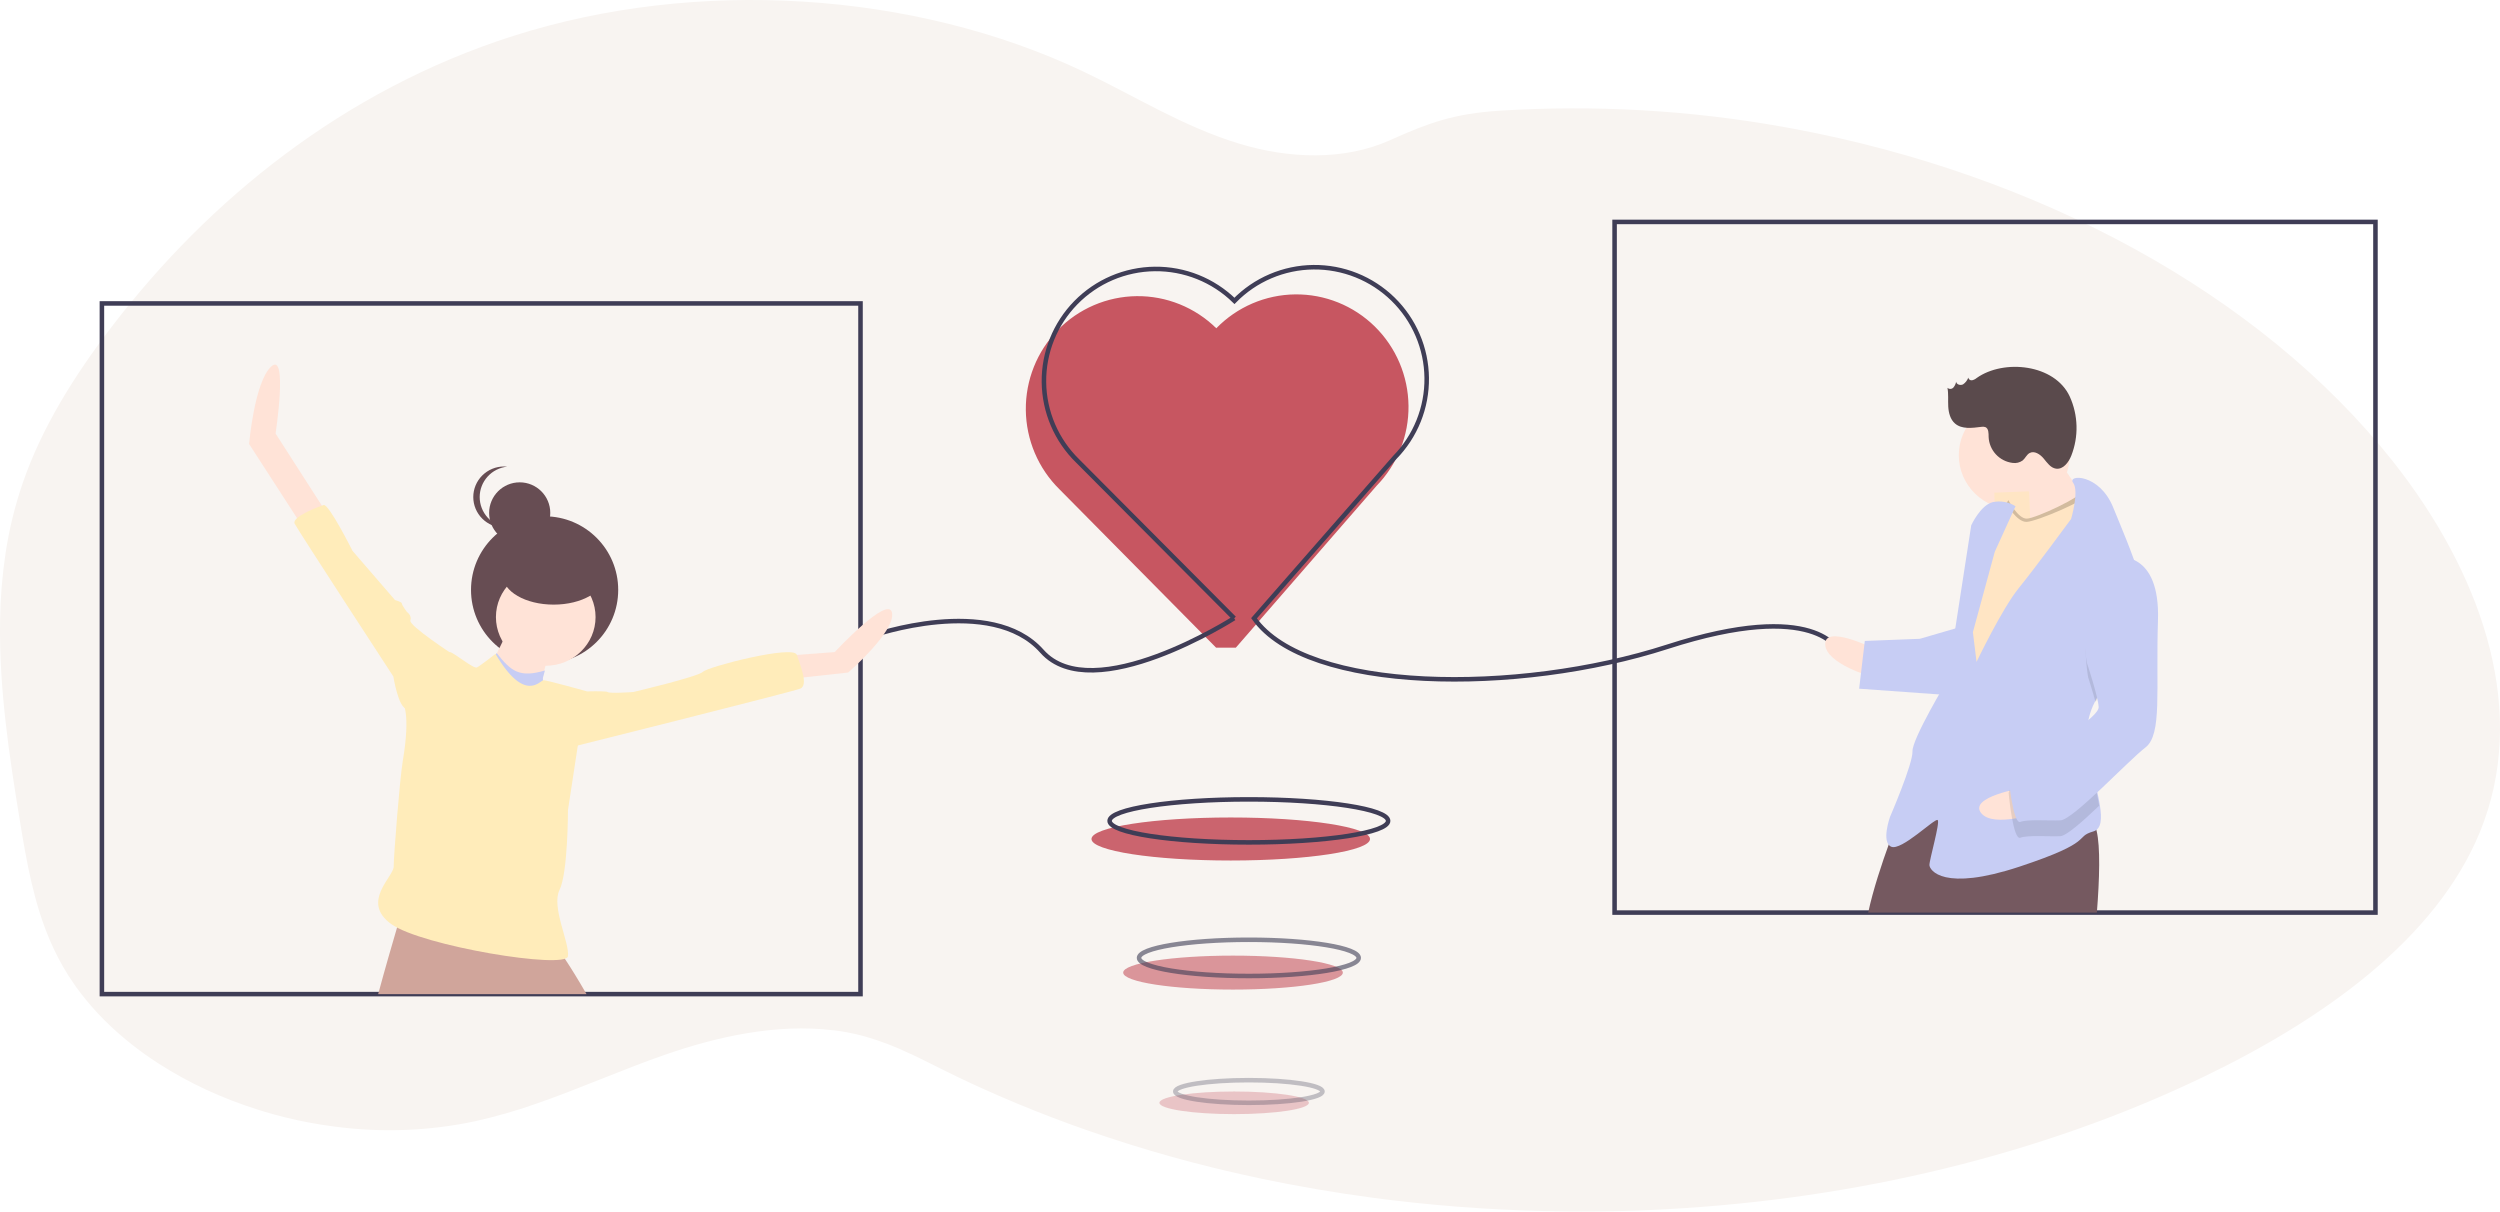 <svg width="1104" height="535" viewBox="0 0 1104 535" fill="none" xmlns="http://www.w3.org/2000/svg">
<rect width="1104" height="535" fill="white"/>
<path id="background" d="M1095.09 367.51C1075.76 414.562 1026.23 449.988 973.017 475.568C901.386 510.012 819.357 529.473 735.948 533.983C726.958 534.498 717.955 534.81 708.939 534.919C707.9 534.919 706.861 534.965 705.812 534.965C705.521 534.965 705.249 534.965 704.968 534.965C700.638 535.012 696.311 535.012 691.987 534.965C666.205 534.745 640.473 533.098 614.977 530.038L611.239 529.582L606.453 528.963C589.89 526.761 573.485 523.956 557.239 520.547C551.951 519.433 546.679 518.258 541.424 517.02C539.482 516.579 537.627 516.115 535.734 515.651C523.553 512.66 511.527 509.308 499.657 505.595C498.792 505.325 497.919 505.054 497.064 504.775C475.048 497.838 453.671 489.676 433.093 480.348L431.064 479.42L429.85 478.863L427.782 477.904C426.336 477.239 424.87 476.558 423.452 475.862C421.336 474.864 419.219 473.835 417.132 472.768L415.278 471.847C412.248 470.3 409.219 468.8 406.171 467.322C404.86 466.68 403.54 466.054 402.219 465.427H402.112C395.737 462.321 388.988 459.73 381.967 457.692C379.385 456.982 376.761 456.375 374.103 455.875C373.268 455.728 372.413 455.573 371.578 455.441L369.452 455.14C369.025 455.07 368.588 455.008 368.151 454.97H367.909C343.035 451.93 316.743 457.723 293.316 465.891C274.015 472.621 255.452 480.975 236.199 487.604C227.627 490.61 218.799 493.13 209.782 495.145C189.604 499.454 168.501 500.262 147.898 497.512C147.316 497.443 146.723 497.365 146.141 497.28C143.189 496.888 140.251 496.416 137.325 495.865L135.549 495.532C132.733 495.016 129.943 494.413 127.18 493.722L125.374 493.289C122.526 492.582 119.707 491.809 116.917 490.968C115.947 490.682 114.976 490.373 114.005 490.063C98.206 485.114 83.445 478.278 70.228 469.79C69.849 469.558 69.49 469.318 69.141 469.086C67.286 467.872 65.48 466.634 63.694 465.358C63.043 464.886 62.383 464.414 61.752 463.935C59.636 462.388 57.577 460.776 55.577 459.1L54.704 458.373C46.497 451.509 39.364 443.878 33.461 435.648C33.276 435.4 33.092 435.137 32.937 434.874C31.082 432.26 29.373 429.591 27.801 426.837C27.15 425.7 26.5 424.517 25.917 423.372C25.723 423.032 25.538 422.684 25.373 422.336C16.733 405.504 12.995 387.35 9.907 369.289C9.548 367.169 9.199 365.066 8.859 362.954C4.034 333.677 -0.432 303.851 0.034 274.419C0.034 274.218 0.034 274.009 0.034 273.816C0.181 263.897 0.997 253.992 2.48 244.144C4.039 233.819 6.534 223.598 9.946 213.56C18.422 188.808 32.946 165.603 49.752 143.751C91.976 88.694 151.384 39.886 226.568 15.892C307.569 -9.959 403.52 -3.964 478.482 31.632C501.326 42.461 522.501 55.967 547.414 63.493C569.074 70.044 593.414 71.096 613.9 61.884C630.822 54.265 641.997 50.196 662.24 48.881C704.168 46.251 746.354 48.655 787.386 56.013C789.049 56.302 790.703 56.603 792.347 56.918C899.464 76.952 997.513 129.148 1056.49 203.466C1058.05 205.43 1059.57 207.416 1061.08 209.422C1096.75 256.969 1116.62 315.074 1095.09 367.51Z" fill="#F8F4F1"/>
<path id="solid-circle-big" d="M543.5 380C577.466 380 605 375.747 605 370.5C605 365.253 577.466 361 543.5 361C509.534 361 482 365.253 482 370.5C482 375.747 509.534 380 543.5 380Z" fill="#C75661" fill-opacity="0.91"/>
<path id="heart" d="M545.75 286L607.885 214.551C612.431 209.88 616.017 204.354 618.438 198.29C620.859 192.227 622.069 185.743 621.997 179.209C621.925 172.675 620.574 166.219 618.021 160.21C615.467 154.202 611.761 148.757 607.114 144.188C602.467 139.619 596.97 136.014 590.938 133.581C584.905 131.147 578.455 129.931 571.954 130.003C565.454 130.075 559.032 131.433 553.054 134C547.076 136.567 541.66 140.292 537.114 144.963C532.468 140.394 526.971 136.79 520.938 134.356C514.905 131.922 508.455 130.706 501.955 130.778C495.455 130.85 489.032 132.208 483.055 134.775C477.077 137.342 471.66 141.067 467.115 145.738C462.569 150.409 458.983 155.935 456.562 161.999C454.141 168.063 452.931 174.547 453.003 181.08C453.075 187.614 454.426 194.07 456.979 200.079C459.533 206.087 463.239 211.532 467.886 216.101L537.015 286" fill="#C75661"/>
<g id="square">
<path id="Vector" d="M380 134H45V439H380V134Z" stroke="#3F3D56" stroke-width="2" stroke-miterlimit="10"/>
<path id="Vector_2" d="M1049 98H713V403H1049V98Z" stroke="#3F3D56" stroke-width="2" stroke-miterlimit="10"/>
</g>
<g id="heart-outline">
<path id="Vector_3" d="M385 280.785C385 280.785 437.683 262.296 460.122 287.597C482.561 312.898 545 273 545 273" stroke="#3F3D56" stroke-width="2" stroke-miterlimit="10"/>
<path id="Vector_4" d="M812 287.561C812 287.561 802.292 264.293 736.278 285.622C670.264 306.951 577.068 305.981 553.769 273.019L615.917 202.019C620.464 197.377 624.05 191.887 626.472 185.861C628.894 179.835 630.104 173.392 630.032 166.899C629.96 160.406 628.609 153.991 626.055 148.02C623.5 142.049 619.794 136.639 615.146 132.099C610.498 127.558 605 123.977 598.966 121.558C592.932 119.139 586.48 117.931 579.979 118.003C573.478 118.075 567.054 119.424 561.075 121.975C555.096 124.526 549.678 128.227 545.132 132.869C535.745 123.699 523.095 118.629 509.965 118.773C496.835 118.918 484.3 124.265 475.118 133.639C465.936 143.014 460.858 155.646 461.003 168.759C461.148 181.872 466.502 194.39 475.889 203.559L545.032 273.019" stroke="#3F3D56" stroke-width="2" stroke-miterlimit="10"/>
</g>
<path id="circle-outline-big" d="M551.5 372C585.465 372 613 367.747 613 362.5C613 357.253 585.465 353 551.5 353C517.534 353 490 357.253 490 362.5C490 367.747 517.534 372 551.5 372Z" stroke="#3F3D56" stroke-width="2" stroke-miterlimit="10"/>
<path id="solid-circle-medium" d="M544.5 437C571.286 437 593 433.642 593 429.5C593 425.358 571.286 422 544.5 422C517.714 422 496 425.358 496 429.5C496 433.642 517.714 437 544.5 437Z" fill="#C75661" fill-opacity="0.6"/>
<path id="solid-circle-small" d="M545 492C563.225 492 578 489.761 578 487C578 484.239 563.225 482 545 482C526.775 482 512 484.239 512 487C512 489.761 526.775 492 545 492Z" fill="#C75661" fill-opacity="0.3"/>
<path id="circle-outline-medium" d="M551.5 431C578.286 431 600 427.418 600 423C600 418.582 578.286 415 551.5 415C524.714 415 503 418.582 503 423C503 427.418 524.714 431 551.5 431Z" stroke="#3F3D56" stroke-opacity="0.6" stroke-width="2" stroke-miterlimit="10"/>
<path id="circle-outline-small" d="M551.5 487C569.449 487 584 484.761 584 482C584 479.239 569.449 477 551.5 477C533.551 477 519 479.239 519 482C519 484.761 533.551 487 551.5 487Z" stroke="#3F3D56" stroke-opacity="0.3" stroke-width="2" stroke-miterlimit="10"/>
<g id="girl-hair">
<path id="Vector_5" d="M240.5 293C258.449 293 273 278.449 273 260.5C273 242.551 258.449 228 240.5 228C222.551 228 208 242.551 208 260.5C208 278.449 222.551 293 240.5 293Z" fill="#674D53"/>
<path id="Vector_6" d="M229.5 240C236.956 240 243 233.956 243 226.5C243 219.044 236.956 213 229.5 213C222.044 213 216 219.044 216 226.5C216 233.956 222.044 240 229.5 240Z" fill="#674D53"/>
<path id="Vector_7" d="M211.83 219.5C211.83 216.163 213.074 212.944 215.321 210.465C217.569 207.985 220.66 206.421 224 206.073C223.53 206.024 223.058 206 222.585 206C218.982 206 215.527 207.422 212.979 209.954C210.431 212.486 209 215.92 209 219.5C209 223.08 210.431 226.514 212.979 229.046C215.527 231.578 218.982 233 222.585 233C223.058 233 223.53 232.976 224 232.927C220.66 232.579 217.569 231.014 215.321 228.535C213.074 226.056 211.83 222.837 211.83 219.5V219.5Z" fill="#674D53"/>
</g>
<g id="girl-face">
<path id="Vector_8" d="M224.876 277C224.876 277 214.262 300.706 211.229 301.471C208.197 302.235 236.248 316 236.248 316C236.248 316 241.555 286.941 243.829 285.412C246.104 283.882 224.876 277 224.876 277Z" fill="#FFE3D7"/>
<path id="Vector_9" d="M241 294C253.15 294 263 284.374 263 272.5C263 260.626 253.15 251 241 251C228.85 251 219 260.626 219 272.5C219 284.374 228.85 294 241 294Z" fill="#FFE3D7"/>
</g>
<g id="girl-left-arm">
<path id="Vector_10" d="M144 226.188L121.703 191.471C121.703 191.471 127.217 155.052 119.784 161.844C112.352 168.637 110 196.067 110 196.067L135.824 236L144 226.188Z" fill="#FFE3D7"/>
<path id="Vector_11" d="M200 296.504V289.005C200 289.005 180.466 276.258 181.218 274.008C181.969 271.759 179.715 270.259 179.715 270.259C179.715 270.259 177.461 267.26 177.461 266.51C177.461 265.76 174.456 265.01 174.456 265.01L155.674 243.265C155.674 243.265 145.155 222.27 142.902 223.02C140.648 223.769 128.627 228.268 130.13 231.268C131.632 234.267 173.705 298.753 173.705 298.753C173.705 298.753 175.959 313 179.715 313C183.471 313 200 296.504 200 296.504Z" fill="#FFECBA"/>
</g>
<g id="girl-right-arm">
<path id="Vector_12" d="M348.49 289.464L368.6 287.958C368.6 287.958 392.434 262.37 393.924 270.649C395.413 278.927 374.558 296.99 374.558 296.99L347 300L348.49 289.464Z" fill="#FFE3D7"/>
<path id="Vector_13" d="M251.011 305.602C251.011 305.602 267.57 304.855 268.323 305.602C269.076 306.349 279.613 305.602 279.613 305.602C279.613 305.602 308.216 298.879 310.474 296.638C312.732 294.397 350.367 284.685 351.873 289.167C353.378 293.65 357.142 302.614 353.378 304.108C349.615 305.602 248 331 248 331L251.011 305.602Z" fill="#FFECBA"/>
</g>
<path id="girl-bang" d="M244.5 267C256.926 267 267 261.18 267 254C267 246.82 256.926 241 244.5 241C232.074 241 222 246.82 222 254C222 261.18 232.074 267 244.5 267Z" fill="#674D53"/>
<g id="girl-clothes">
<path id="Vector_14" d="M259 439H167C170.076 427.604 173.365 416.307 175.216 410.034C176.152 406.888 176.721 405 176.721 405C176.721 405 246.107 420.211 247.592 420.977C248.427 421.886 249.167 422.881 249.8 423.947C251.97 427.191 255.432 432.766 259 439Z" fill="#D0A59B"/>
<path id="Vector 1" d="M217.356 290.838L219.355 288.405C225.827 296.76 229.703 299.295 240.622 296.097L239.743 299.373L239.957 306.096L219.668 303.953L217.356 290.838Z" fill="#C7CDF4"/>
<path id="Vector_15" d="M218.808 288.75C218.808 288.75 212.109 294 210.621 294.75C209.132 295.499 200.201 288 198.712 288C197.224 288 177.872 310.499 177.872 310.499C177.872 310.499 181.468 314.673 177.872 335.997C176.523 343.994 173.847 378.186 173.847 382.685C173.847 387.185 159.265 398.243 172.662 407.993C186.059 417.742 250.068 428.241 250.813 422.242C251.557 416.242 243.37 400.493 247.091 392.993C250.813 385.494 250.813 357.746 250.813 357.746L255.279 328.497L259 305.249C259 305.249 241.509 300.374 240.02 300.374C238.532 300.374 231.833 310.874 218.808 288.75Z" fill="#FFECBA"/>
</g>
<g id="man-face">
<path id="Vector_16" d="M905.847 198C905.847 198 917.487 216.675 922.025 220.997C926.562 225.32 913.796 234.836 913.796 234.836L890.948 238C890.948 238 891.235 216.597 890.059 214.392C888.882 212.188 905.847 198 905.847 198Z" fill="#FFE3D7"/>
<path id="Vector_17" d="M889.5 225C903.031 225 914 214.255 914 201C914 187.745 903.031 177 889.5 177C875.969 177 865 187.745 865 201C865 214.255 875.969 225 889.5 225Z" fill="#FFE3D7"/>
</g>
<g id="man-clothes">
<path id="Vector_18" d="M925.978 403H825C827.107 393.055 831.117 381.059 834.254 372.413C836.74 365.575 838.662 360.827 838.662 360.827C850.13 347.815 866.774 347.483 882.388 350.697C884.253 351.078 886.107 351.508 887.933 351.986C888.146 352.035 888.36 352.094 888.574 352.152C892.225 353.1 895.769 354.194 899.119 355.288C904.897 357.183 910.111 359.098 914.326 360.397C916.444 361.103 918.622 361.616 920.832 361.931C921.315 361.983 921.802 362.002 922.288 361.99C923.958 361.921 925.114 363.729 925.861 366.884C927.551 374.006 927.163 388.034 925.978 403Z" fill="#755960"/>
<path id="Vector_19" d="M896.06 216.962L880.682 217.558L881.448 237.347L896.827 236.75L896.06 216.962Z" fill="#FFE5C4"/>
<path id="Vector_20" d="M886.894 220.86C886.894 220.86 891.138 229.191 895.076 229.026C899.014 228.861 919.383 219.501 920.253 216.274C921.123 213.047 927 239.389 927 239.389L877.158 334L865 324.937L870.891 269.388L875.729 239.407L886.894 220.86Z" fill="#D2BB9E"/>
<path id="Vector_21" d="M885.719 222.025C885.719 222.025 890.51 230.638 894.956 230.467C899.403 230.297 922.4 220.62 923.382 217.283C924.365 213.947 931 241.182 931 241.182L874.727 339L861 329.63L867.651 272.197L873.113 241.2L885.719 222.025Z" fill="#FFE5C4"/>
<path id="Vector_22" d="M925.049 310.044C922.741 314.497 921.565 319.443 921.621 324.451C921.63 324.67 921.638 324.89 921.658 325.108C922.187 335.257 925.949 346.993 927.299 355.528C928.278 361.651 928 366.12 924.394 367.17C915.652 369.704 925.668 371.514 891.846 382.7C858.024 393.886 852.122 384.231 852.036 382.038C851.951 379.845 856.826 363.185 855.68 362.131C854.534 361.077 839.642 375.927 835.142 373.904C830.643 371.881 834.629 360.746 834.629 360.746C834.629 360.746 844.765 337.295 844.551 331.813C844.337 326.331 859.904 300.475 859.904 300.475L870.493 231.984C870.493 231.984 874.564 223.042 880.039 221.733C883.488 221.021 887.08 221.67 890.056 223.543L880.895 243.662L871.229 279.174L872.846 292.289C872.846 292.289 884.086 268.796 891.468 259.726C898.85 250.657 914.588 229.187 914.588 229.187C914.588 229.187 918.263 216.867 915.489 213.185C912.715 209.493 927.06 208.94 933.176 224.078C936.418 232.101 941.681 244.065 944.978 255.205C947.916 265.073 949.303 274.299 946.393 279.572C941.944 287.628 930.754 298.217 925.049 310.044Z" fill="#C7CDF4"/>
</g>
<g id="man-right-arm">
<path id="Vector_23" d="M826.5 285.924C826.5 285.924 805.671 275.83 806.004 284.547C806.337 293.265 827 299 827 299L826.5 285.924Z" fill="#FFE3D7"/>
<path id="Vector_24" d="M865.289 277L847.793 282.097L823.499 283.038L821 304.127L860.924 307C860.924 307 870.896 278.992 865.289 277Z" fill="#C7CDF4"/>
</g>
<g id="man-left-arm">
<path id="Vector_25" opacity="0.1" d="M946.416 279.298C942.031 287.415 931.002 298.084 925.379 310C923.91 304.625 922.118 299.064 922.118 299.064C922.118 299.064 915.246 261.716 935.573 252.064C938.941 251.733 942.31 252.689 945.021 254.746C947.917 264.689 949.285 273.985 946.416 279.298Z" fill="black"/>
<path id="Vector_26" d="M892.948 348C892.948 348 869.429 351.893 874.797 358.953C880.165 366.014 901 358.591 901 358.591L892.948 348Z" fill="#FFE3D7"/>
<path id="Vector_27" opacity="0.1" d="M921.366 325C921.894 335.275 925.652 347.159 927 355.801C919.557 362.896 912.48 369.154 909.813 369.259C904.302 369.474 895.442 368.708 892.178 369.947C888.914 371.187 887 350.136 887 350.136C887 350.136 888.948 343.389 897.637 339.714C903.502 337.228 914.744 330.484 921.366 325Z" fill="black"/>
<path id="Vector_28" d="M935.254 246.074C935.254 246.074 953.972 243.16 952.96 273.924C951.949 304.689 954.933 324.326 947.405 330.102C939.877 335.878 915.424 362.056 909.894 362.268C904.363 362.481 895.472 361.725 892.196 362.948C888.921 364.171 887 343.396 887 343.396C887 343.396 888.955 336.737 897.675 333.11C906.395 329.483 926.938 316.623 926.767 312.24C926.595 307.857 921.57 292.688 921.57 292.688C921.57 292.688 914.582 255.647 935.254 246.074Z" fill="#C7CDF4"/>
</g>
<path id="man-hair" d="M872.923 166.907C872.337 167.412 871.636 167.765 870.882 167.933C870.503 168 870.113 167.915 869.796 167.696C869.48 167.477 869.263 167.141 869.194 166.762C868.757 167.975 867.946 169.016 866.877 169.736C865.743 170.327 863.989 169.831 863.826 168.562C863.66 169.526 863.234 170.426 862.594 171.164C862.26 171.518 861.8 171.725 861.315 171.741C860.829 171.758 860.357 171.582 860 171.251C860.497 173.968 860.19 176.761 860.346 179.518C860.502 182.276 861.237 185.199 863.318 187.012C866.353 189.656 870.918 189.003 874.911 188.502C875.514 188.375 876.141 188.41 876.727 188.602C878.222 189.239 878.155 191.322 878.175 192.948C878.297 195.802 879.425 198.52 881.36 200.619C883.294 202.719 885.91 204.065 888.741 204.417C890.326 204.662 891.943 204.267 893.237 203.319C894.371 202.358 894.95 200.79 896.249 200.068C898.362 198.892 900.925 200.606 902.47 202.467C904.015 204.328 905.537 206.617 907.931 206.958C911.096 207.408 913.507 204.18 914.69 201.207C916.322 197.04 917.103 192.589 916.989 188.115C916.875 183.641 915.867 179.236 914.024 175.158C907.415 160.739 884.837 158.458 872.923 166.907Z" fill="#5A4A4C"/>
</svg>
